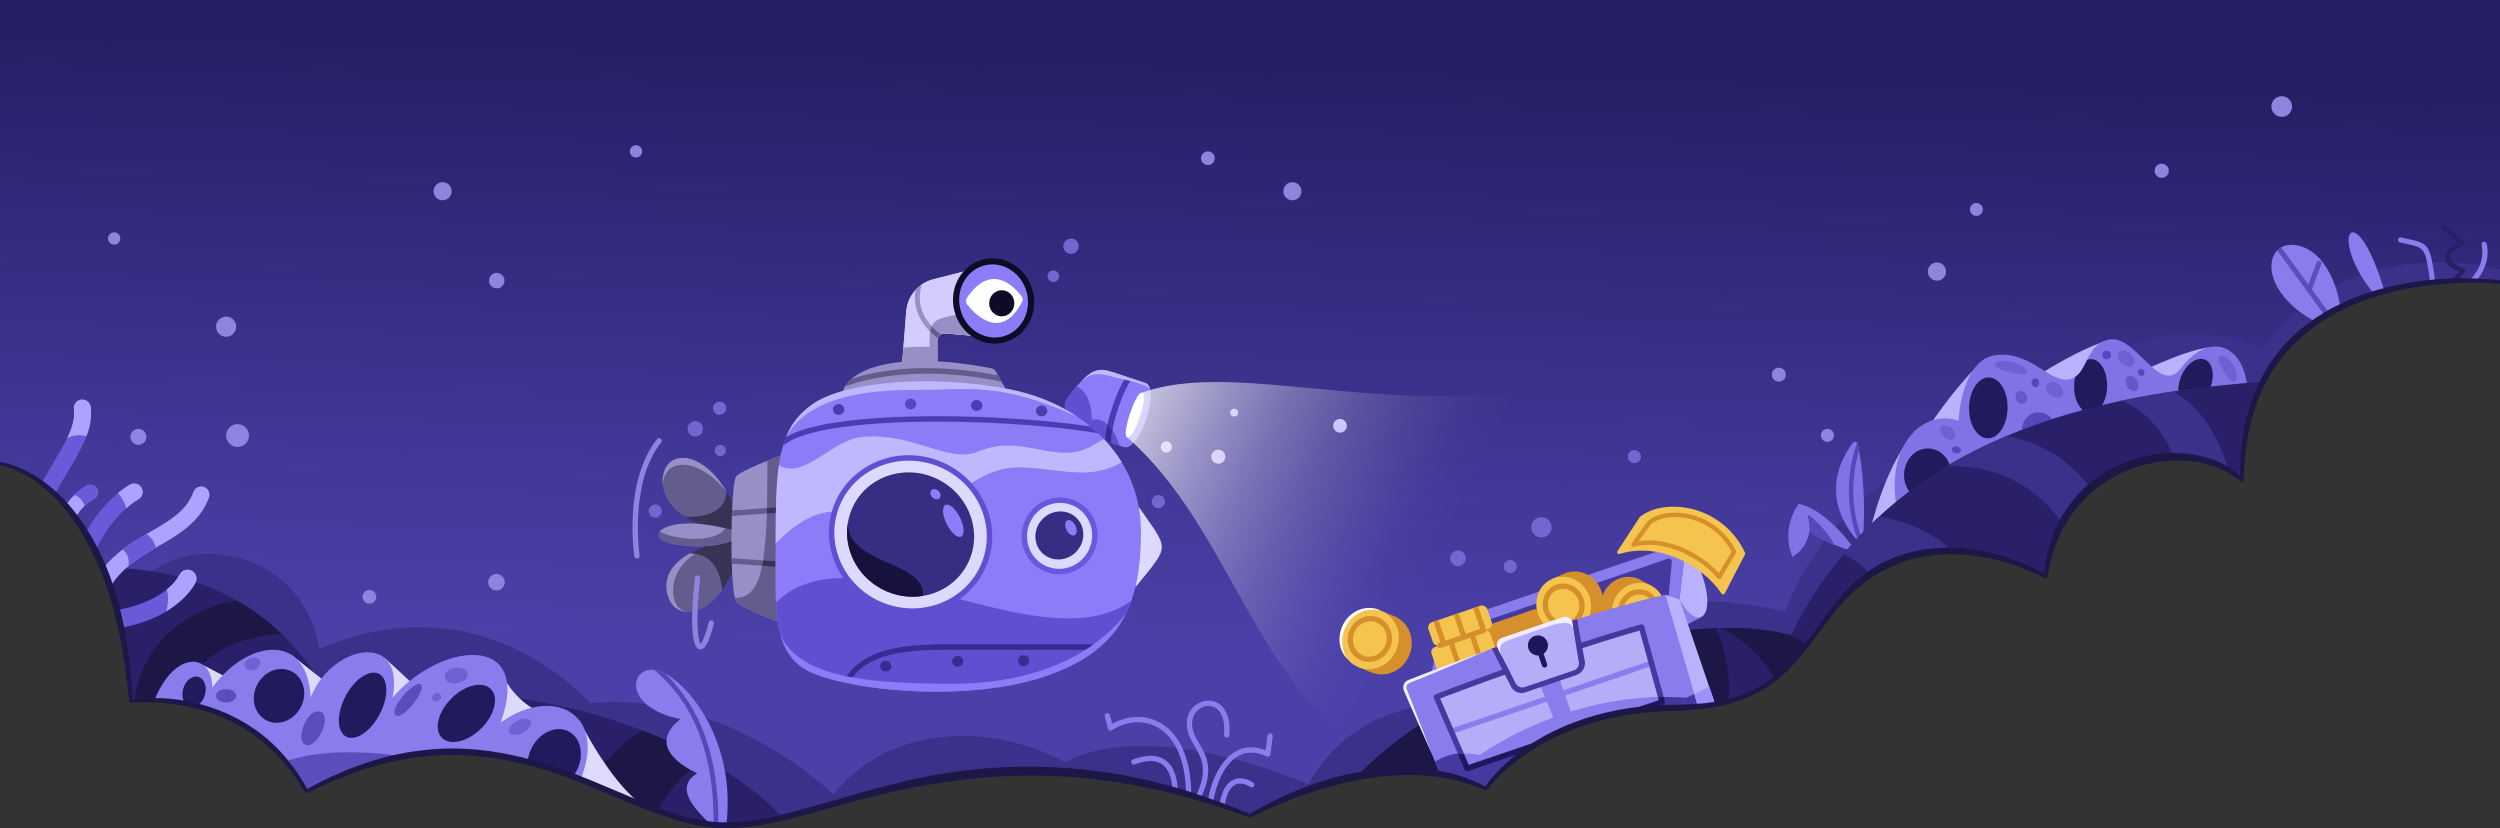 <?xml version="1.0" encoding="UTF-8"?>
<svg id="Layer_1" data-name="Layer 1" xmlns="http://www.w3.org/2000/svg" xmlns:xlink="http://www.w3.org/1999/xlink" viewBox="0 0 1414 468.42">
  <rect x="0" y="0" width="1414" height="468.42" fill="#333333" stroke="none"/>
  <defs>
    <linearGradient id="linear-gradient" x1="698.93" y1="372.46" x2="708.49" y2="25.75" gradientUnits="userSpaceOnUse">
      <stop offset="0" stop-color="#4b40a8"/>
      <stop offset=".29" stop-color="#423898"/>
      <stop offset=".85" stop-color="#2a236f"/>
      <stop offset="1" stop-color="#241e63"/>
    </linearGradient>
    <linearGradient id="linear-gradient-2" x1="633.81" y1="222.08" x2="811.79" y2="313.89" gradientUnits="userSpaceOnUse">
      <stop offset="0" stop-color="#fff" stop-opacity=".8"/>
      <stop offset=".09" stop-color="#fff" stop-opacity=".67"/>
      <stop offset=".26" stop-color="#fff" stop-opacity=".47"/>
      <stop offset=".43" stop-color="#fff" stop-opacity=".3"/>
      <stop offset=".59" stop-color="#fff" stop-opacity=".17"/>
      <stop offset=".74" stop-color="#fff" stop-opacity=".08"/>
      <stop offset=".88" stop-color="#fff" stop-opacity=".02"/>
      <stop offset="1" stop-color="#fff" stop-opacity="0"/>
    </linearGradient>
  </defs>
  <g>
    <path d="m1414,0v159.53s-146.01-17.93-146.01,112.13c-26.97-26.97-102.86-15.12-110.96,54.48,0,0-42.91-26-85.94-8.49-51.21,20.84-42.64,82.27-121.91,82.59-79.27.31-108.74,45.85-108.74,45.85-58.34-29.01-133.44,15.31-133.44,15.31-152.36-60.15-235.36,5.43-296.42,5.43s-124.84-79.36-237.19-19.2c-33.83-61.05-99.29-51-99.29-51C65.4,270.78,0,262.27,0,262.27V0h1414Z" style="fill: url(#linear-gradient); stroke-width: 0px;"/>
    <path d="m1414,152.38v7.15s-146.01-17.93-146.01,112.13c-26.97-26.97-102.86-15.12-110.96,54.48,0,0-42.91-26-85.94-8.49-51.21,20.84-42.64,82.27-121.91,82.59-79.27.31-108.74,45.85-108.74,45.85-58.34-29.01-133.44,15.31-133.44,15.31-127.5-50.34-206.43-12.62-264.57,1.02-11.34,2.66-21.89,4.41-31.85,4.41-61.06,0-124.84-79.36-237.19-19.2-33.83-61.05-99.29-51-99.29-51-2.23-32.32-8.21-56.9-15.85-75.58l22.46,7.2c21.9-26.23,89.68-20.62,99.87,38.77,92.92-40.1,153.21,30.76,153.21,30.76,76.78-8.03,137.59,51.55,137.59,51.55,29.2-36.97,84.19-42.81,131.1-18.35,50.45-26.18,137.44,12.6,137.44,12.6,33.92-60.22,103.85-43.39,103.85-43.39,46.19-87.29,166.05-54.09,166.05-54.09,32.86-91.63,144.2-114.41,144.2-114.41,57.05-67.72,125.9-34.57,125.9-34.57,48.44-68.39,134.08-44.74,134.08-44.74Z" style="fill: #3b318a; stroke-width: 0px;"/>
    <g>
      <path d="m719.87,416.47l-1.34,10.23c-.06.48-.35.89-.77,1.12-.42.23-.93.25-1.36.04-5.83-2.76-11.13-2.91-15.75-.43-8.25,4.42-12.89,16.27-14.57,26.34-.97-.33-1.93-.64-2.89-.95,3.38-19.81,13.09-26.45,16.05-28.04,4.98-2.67,10.55-2.82,16.57-.44l1.08-8.26c.11-.83.86-1.41,1.69-1.3.82.11,1.4.86,1.29,1.69Z" style="fill: #897dee; stroke-width: 0px;"/>
      <path d="m695.3,415.79c-.08.82-.81,1.44-1.63,1.36-.82-.07-1.43-.8-1.36-1.62.63-7.27-.99-12.59-4.54-14.98-2.38-1.6-5.46-1.7-8.24-.28-3.18,1.62-5.15,4.82-5.27,8.54-.16,4.56,1.89,8.06,4.06,11.77,4.04,6.91,8.62,14.73.81,30.94-.97-.31-1.94-.61-2.9-.9,7.38-15.06,3.38-21.9-.5-28.52-2.29-3.91-4.65-7.96-4.47-13.39.16-4.83,2.74-8.98,6.9-11.11,3.77-1.93,7.99-1.76,11.28.46,2.61,1.76,6.84,6.39,5.86,17.73Z" style="fill: #897dee; stroke-width: 0px;"/>
      <path d="m673.8,449.9c-1.01-.31-2.01-.61-3.01-.89-.2-18.67-5.97-32.02-16.32-37.73-7.75-4.26-17.29-3.62-25.54,1.72-.4.26-.91.32-1.36.14-.45-.17-.78-.55-.9-1.02l-1.81-6.95c-.21-.8.27-1.62,1.08-1.83.79-.2,1.62.28,1.83,1.08l1.29,5c8.78-4.95,18.68-5.27,26.85-.77,6.71,3.69,17.85,13.95,17.89,41.25Z" style="fill: #897dee; stroke-width: 0px;"/>
      <path d="m666.1,447.69c-1.01-.28-2.01-.55-3.01-.81-.16-6.77-2.19-11.99-5.7-14.51-3.6-2.58-8.84-2.58-15.59,0-.77.3-1.64-.09-1.94-.86-.29-.77.09-1.64.87-1.94,7.74-2.97,13.94-2.84,18.41.36,5.86,4.21,6.95,12.35,6.96,17.76Z" style="fill: #897dee; stroke-width: 0px;"/>
      <path d="m709.24,444.71c-.48.68-1.42.84-2.09.36-.04-.03-4.39-3.04-8.21-1.39-3.12,1.35-5.31,5.61-6.32,12.34-.96-.34-1.92-.68-2.88-1.01,1.24-7.6,3.94-12.34,8.03-14.09,5.38-2.31,10.89,1.54,11.12,1.7.67.48.83,1.42.35,2.09Z" style="fill: #897dee; stroke-width: 0px;"/>
    </g>
    <g>
      <path d="m1053.61,305.92c-.07.85-.15,1.71-.23,2.58,0,0-.94-.8-2.35-2.31-6.5-6.93-22.96-28.79-3.09-55.73.64-.87,1.84-.83,2.48-.13.2.21.34.47.4.79.21,1.05.45,2.33.7,3.82,1.67,9.8,3.97,28.66,2.09,50.98Z" style="fill: #7f73e6; stroke-width: 0px;"/>
      <path d="m1050.22,312.32s-6.03-1.45-12.92-4.24c-4.8-1.95-10.03-4.55-13.91-7.76,0,0-.62,9.34-9.58,14.66,0,0-7.14-14.87,3.47-29.95,0,0,14.54,1.27,32.94,27.29Z" style="fill: #7f73e6; stroke-width: 0px;"/>
      <path d="m1053.61,305.92c-.07.85-.15,1.71-.23,2.58,0,0-.94-.8-2.35-2.31-3.01-7.72-9.9-30.15-.61-55.86.2.21.34.47.4.79.21,1.05.45,2.33.7,3.82-7.36,24.18-.49,44.66,2.09,50.98Z" style="fill: #5548ba; stroke-width: 0px;"/>
      <path d="m1037.3,308.08c-4.8-1.95-10.03-4.55-13.91-7.76,0,0,.31-4.36-.86-8.38-.11-.38.31-.69.64-.48,4.06,2.63,12.7,12.19,14.13,16.62Z" style="fill: #5548ba; stroke-width: 0px;"/>
    </g>
    <g>
      <g>
        <path d="m1377.4,159.58c-.96.08-1.93.18-2.91.29-2.48-19.53-3.18-19.68-12.61-21.74-1.32-.29-2.79-.61-4.45-1.02-.78-.19-1.26-.98-1.07-1.77.19-.78.98-1.26,1.77-1.07,1.63.4,3.08.71,4.38,1,11.05,2.4,12.18,3.28,14.89,24.31Z" style="fill: #897dee; stroke-width: 0px;"/>
        <path d="m1394.1,153.91l-4.02,4.88c-1.24.04-2.52.09-3.83.16l4.41-5.36c-5.2-2.27-7.76-4.85-7.82-7.88-.08-3.97,4.43-7.03,7.18-8.52l-8.41-7.38c-.59-.52-.65-1.42-.13-2.02.52-.59,1.42-.65,2.02-.13l10.01,8.79c.36.32.54.81.46,1.3-.07.48-.39.89-.84,1.09-1.95.83-7.5,3.88-7.44,6.82.04,1.97,2.82,4.11,7.81,6.01.43.17.76.53.88.97.11.44.01.92-.28,1.27Z" style="fill: #282066; stroke-width: 0px;"/>
        <path d="m1400.58,158.74c-1.27-.03-2.61-.05-4.02-.05,10.02-9.54,7.1-19.97,7.07-20.08-.23-.77.21-1.59.98-1.82.78-.22,1.59.22,1.82.99.14.48,3.05,10.83-5.85,20.96Z" style="fill: #897dee; stroke-width: 0px;"/>
      </g>
      <path d="m1348.63,164.58c-1.93.52-3.87,1.07-5.81,1.68-26.93-32.38-11.06-58.05,5.81-1.68Z" style="fill: #897dee; stroke-width: 0px;"/>
      <g>
        <path d="m1323.63,173.81c-2.1,1.03-4.18,2.13-6.23,3.3-.82.47-1.65.96-2.46,1.46-1.8,1.08-3.56,2.23-5.3,3.44-25.17-13.69-28.96-32.87-21.63-40.37.67-.69,1.43-1.27,2.27-1.74,2.23-1.26,5.04-1.75,8.3-1.24,16.15,2.54,23.53,22.97,25.05,35.15Z" style="fill: #897dee; stroke-width: 0px;"/>
        <path d="m1317.4,177.11c-.82.47-1.65.96-2.46,1.46l-9.86-13.52-.37-.51-16.7-22.9c.67-.69,1.43-1.27,2.27-1.74l15.34,21.04,2.01,2.76,9.77,13.41Z" style="fill: #5a4ebc; stroke-width: 0px;"/>
        <path d="m1306.01,165.4c-.17,0-.33-.03-.5-.09-.74-.27-1.12-1.09-.84-1.83l5.57-15.05c.27-.74,1.1-1.12,1.83-.84.74.27,1.12,1.09.84,1.83l-5.57,15.05c-.21.58-.76.93-1.34.93Z" style="fill: #5a4ebc; stroke-width: 0px;"/>
      </g>
    </g>
    <g>
      <path d="m1249.02,196.51c-14.99,2.01-42.68,15.85-42.68,15.85l-12.54-20.43c-17.96,5.35-39.29,19.32-39.29,19.32l-31.49-8.51c-17.58,15.54-33.78,41.12-33.78,41.12l-3.38-2.44c-19.43,18.62-28.16,59.07-28.16,59.07l198.82-90.49-7.51-13.5Z" style="fill: #bab2ff; stroke-width: 0px;"/>
      <path d="m1271.29,220.43s-119.32,28.11-198.7,65.26c-5.82-35.32,16.15-54.4,35.2-47.73,0,0,1.17-34.34,20.9-37.07,19.74-2.73,30.71,16.02,41.78,13.68,1.25-.27,2.33-.74,3.27-1.37,3.11-2.06,4.83-5.84,6.74-9.66h0c2.64-5.31,5.66-10.67,13.3-11.61,14.82-1.8,27.91,32.38,39.95,16.16,14.94-20.11,35.36-14.65,37.54,12.33Z" style="fill: #7f73e6; stroke-width: 0px;"/>
      <path d="m1191.8,218.55c-.18,8.41-4.5,15.14-9.66,15.03s-9.19-7.01-9.01-15.43c.04-1.74.25-3.4.61-4.95,3.11-2.06,4.83-5.84,6.74-9.66h0c.74-.29,1.51-.44,2.3-.42,5.16.11,9.19,7.02,9.02,15.43Z" style="fill: #211a5c; stroke-width: 0px;"/>
      <ellipse cx="1124.62" cy="230.7" rx="17.22" ry="10.9" transform="translate(870 1350.15) rotate(-88.78)" style="fill: #211a5c; stroke-width: 0px;"/>
      <circle cx="1153.06" cy="242.53" r="9.3" style="fill: #5548ba; stroke-width: 0px;"/>
      <ellipse cx="1202.47" cy="202.79" rx="3.73" ry="5.51" transform="translate(244.04 956.76) rotate(-47.76)" style="fill: #6e61d4; stroke-width: 0px;"/>
      <ellipse cx="1211.07" cy="210.54" rx="1.81" ry="2.01" transform="translate(10.98 476.64) rotate(-22.36)" style="fill: #5548ba; stroke-width: 0px;"/>
      <path d="m1263.85,215.67c-1.89,1.08-4.2-2.32-6.47-6.3-2.27-3.97-3.65-7.01-1.76-8.09,1.89-1.08,5.27,1.26,7.54,5.24,2.27,3.97,2.58,8.07.69,9.15Z" style="fill: #6e61d4; stroke-width: 0px;"/>
      <ellipse cx="1241.87" cy="216.41" rx="14.01" ry="8.86" transform="translate(576.87 1287.32) rotate(-68.05)" style="fill: #211a5c; stroke-width: 0px;"/>
      <ellipse cx="1090.39" cy="268.63" rx="14.97" ry="13.43" transform="translate(798.59 1353.05) rotate(-88.78)" style="fill: #211a5c; stroke-width: 0px;"/>
      <circle cx="1191.49" cy="200.75" r="2.41" style="fill: #5548ba; stroke-width: 0px;"/>
      <ellipse cx="1162.11" cy="220.42" rx="3.75" ry="5.36" transform="translate(294.36 1024.22) rotate(-53.55)" style="fill: #6e61d4; stroke-width: 0px;"/>
      <ellipse cx="1151.17" cy="216.58" rx="2.15" ry="2.47" transform="translate(-8.4 50.73) rotate(-2.52)" style="fill: #5548ba; stroke-width: 0px;"/>
      <ellipse cx="1106.52" cy="254.47" rx="1.92" ry="2.65" transform="translate(626.45 1283.38) rotate(-77.94)" style="fill: #5548ba; stroke-width: 0px;"/>
      <ellipse cx="1205.85" cy="216.85" rx="3.25" ry="4.66" transform="translate(51.42 627.19) rotate(-29.76)" style="fill: #6658c9; stroke-width: 0px;"/>
      <ellipse cx="1143.23" cy="224.72" rx="3.25" ry="3.72" transform="translate(-.31 447.87) rotate(-22.16)" style="fill: #6658c9; stroke-width: 0px;"/>
      <ellipse cx="1101.63" cy="244.52" rx="3.24" ry="5.04" transform="translate(180.09 895.78) rotate(-47.76)" style="fill: #6e61d4; stroke-width: 0px;"/>
      <path d="m1146.44,210.62c-.41,1.64-4.64,1.29-9.65.04-5.01-1.25-8.91-2.93-8.5-4.57s4.97-2.63,9.98-1.38,8.57,4.26,8.16,5.9Z" style="fill: #6e61d4; stroke-width: 0px;"/>
    </g>
    <g>
      <path d="m1279.92,215.94c-7.43,14.61-11.93,32.88-11.93,55.72-26.97-26.97-102.86-15.12-110.96,54.48,0,0-42.91-26-85.94-8.49-24.67,10.04-35.47,29.5-48.89,47.01-5.26,6.85-10.92,13.41-17.97,18.98-7.15,5.65-15.73,10.29-26.77,13.21-8.01,2.12-17.3,3.34-28.28,3.39-79.27.31-108.74,45.85-108.74,45.85-23.56-11.72-49.86-11.47-72.84-7.01,47.46-50.25,139.17-81.58,203.15-83.8.82-.03,1.64-.05,2.46-.07,15.21-.36,28.75.97,39.65,4.13,52.73-105.77,158.05-135.74,267.06-143.4Z" style="fill: #292069; fill-rule: evenodd; stroke-width: 0px;"/>
      <path d="m1260.41,265.81c-8.49-5.08-19.39-7.67-30.94-7.49-4.42-10.77-13.21-25.38-29.65-31.65,9.61-2.05,19.36-3.79,29.2-5.26,9.7,5.1,23.33,16.96,31.39,44.4Z" style="fill: #3b318a; fill-rule: evenodd; stroke-width: 0px;"/>
      <path d="m1182.39,275.95c-6.22,5.31-11.71,11.88-16.02,19.79-22.64-31.96-55.39-32.58-65.56-31.92,10.88-6.54,22.26-12.24,34.05-17.21,23.61,4.28,38.53,17.4,47.53,29.34Z" style="fill: #3b318a; fill-rule: evenodd; stroke-width: 0px;"/>
      <path d="m1104.63,311.61c-10.63-.2-22.08,1.38-33.54,6.04-4.99,2.03-9.41,4.45-13.4,7.15-3.4-4-8.21-8.1-15.01-11.42,6.34-7.64,13.09-14.71,20.17-21.23,12.05,1.79,27.16,6.86,41.78,19.46Z" style="fill: #3b318a; fill-rule: evenodd; stroke-width: 0px;"/>
      <path d="m1022.2,364.66c-5.26,6.85-10.92,13.41-17.97,18.98-5.87-8.78-16.49-21.87-31.02-28.43,15.21-.36,28.75.97,39.65,4.13,0,0,4.56,1.96,9.34,5.32Z" style="fill: #1c1747; fill-rule: evenodd; stroke-width: 0px;"/>
      <path d="m977.46,396.85c-8.01,2.12-17.3,3.34-28.28,3.39-79.27.31-108.74,45.85-108.74,45.85-23.56-11.72-49.86-11.47-72.84-7.01,47.46-50.25,139.17-81.58,203.15-83.8,4.94,12.99,8.63,28.08,6.71,41.57Z" style="fill: #1c1747; fill-rule: evenodd; stroke-width: 0px;"/>
    </g>
    <path d="m442.43,462.42c-11.34,2.66-21.89,4.41-31.85,4.41-12.57,0-25.26-3.36-38.46-8.18-11.92-4.35-24.27-9.89-37.33-15.2-42.71-17.39-93.07-32.41-161.4,4.18-17.5-31.58-43.46-44.14-64.45-48.9-15.45-3.5-28.2-2.79-32.9-2.33h0c-1.26.12-1.94.23-1.94.23-2.23-32.32-8.21-56.9-15.85-75.58,31.96,0,56.68,7.8,75.59,18.57,9.95,5.66,18.28,12.15,25.22,18.76,22.52,21.46,30.25,44.19,30.25,44.19,55.23-18.77,121.45-9.59,174.05,10.61,12.64,4.85,24.5,10.34,35.22,16.23,18.59,10.2,33.8,21.61,43.85,33.01Z" style="fill: #292069; stroke-width: 0px;"/>
    <path d="m159.06,358.38c-42.7,3.85-51.81,23.7-54.34,39.48-15.45-3.5-23.98-1.92-28.68-1.46,4.68-37.78,36.75-53.58,57.8-56.78,9.95,5.66,18.28,12.15,25.22,18.76Z" style="fill: #1c1747; stroke-width: 0px;"/>
    <path d="m398.58,429.41c-13.82,9-21.84,20.04-26.46,29.24-11.92-4.35-24.27-9.89-37.33-15.2,7.35-15,18.74-24.48,28.57-30.27,12.64,4.85,24.5,10.34,35.22,16.23Z" style="fill: #1c1747; stroke-width: 0px;"/>
    <g>
      <g>
        <path d="m362.88,455.1c-8.52-3.41-17.28-7.23-26.4-10.97-2.59-1.06-5.2-2.11-7.85-3.15-.09-.04-.19-.07-.28-.11-1.42-.55-2.85-1.11-4.29-1.65-1.16-.44-2.33-.88-3.51-1.31-1.94-.71-3.9-1.4-5.88-2.08-3.27-1.12-6.59-2.19-9.96-3.19l3.33-17.5,7.45-2.76,12.43-4.62s1.11,2.29,3.09,5.92c5.57,10.2,18,31.01,31.87,41.42Z" style="fill: #dedafb; stroke-width: 0px;"/>
        <path d="m310.38,405.11l-2.25,9.65-.09.38-1.08.4-29.74,11.05c-13.75-1.91-28.37-2.15-44.08.26l-50.74-11.04-9.48-2.06-50.53-10.99c-2.4-.91-4.78-1.7-7.11-2.38v-24.02l10.64,5.54,9.84,5.11,29.02-16.69s.01.01.01.01l3.12,2.48,13.85,10.99,9.85,7.82,26.06-19.36c.12.1.24.21.35.32,1.44,1.28,7.16,6.43,13.67,12.59,3.02,2.86,6.21,5.93,9.22,8.94l41.39-18.14s.95,4.56,4.49,10.31c2.78,4.49,7.16,9.72,13.93,14.04,2.79,1.79,5.99,3.42,9.66,4.79Z" style="fill: #dedafb; stroke-width: 0px;"/>
        <path d="m328.35,440.87c-1.42-.55-2.85-1.11-4.29-1.65-1.16-.44-2.33-.88-3.51-1.31-1.94-.71-3.9-1.4-5.88-2.08-3.27-1.12-6.59-2.19-9.96-3.19-2.06-.61-4.15-1.2-6.25-1.75-.83-.22-1.66-.43-2.5-.64-1.97-.5-3.96-.96-5.96-1.39-2.79-.61-5.61-1.15-8.48-1.62-.12-.02-.23-.04-.35-.06-.59-.1-1.19-.19-1.79-.29-.72-.11-1.44-.21-2.16-.3-13.75-1.91-28.37-2.15-44.08.26-.64.1-1.28.2-1.93.31-.56.09-1.13.18-1.7.29-.52.09-1.04.18-1.56.28-.74.14-1.49.29-2.24.44-6.62,1.34-13.43,3.15-20.45,5.52-8.83,2.97-17.98,6.81-27.48,11.65-1.45.74-2.92,1.5-4.39,2.29-.25-.44-.49-.88-.75-1.32-.41-.73-.84-1.46-1.27-2.17-1.13-1.87-2.28-3.67-3.46-5.4-.29-.43-.58-.85-.88-1.26-1.69-2.41-3.44-4.69-5.25-6.83-.12-.15-.25-.31-.38-.46-.6-.71-1.21-1.41-1.83-2.09-3.34-3.73-6.83-7.04-10.4-9.96-2.51-2.07-5.06-3.94-7.63-5.64-1.4-.93-2.8-1.81-4.21-2.63-.08-.05-.15-.09-.22-.13-1.86-1.09-3.73-2.1-5.6-3.02-3.06-1.52-6.11-2.84-9.12-3.96-2.4-.91-4.78-1.7-7.11-2.38-.13-.04-.27-.08-.4-.12-1.23-.35-2.44-.68-3.64-.97-2.23-.57-4.41-1.04-6.52-1.43-6.56-1.21-12.51-1.69-17.38-1.82,8.02-20.09,20.97-25.29,27.94-19.68,2.93,2.36,4.8,6.64,4.8,12.53,1.82-2.53,3.78-4.87,5.84-6.99,12.46-12.92,28.41-18.12,38.86-11.58.01,0,.01.01.01.01,1.11.68,2.15,1.5,3.12,2.48,4.39,4.31,7.3,11.41,7.77,21.72,1.55-3.98,3.64-7.57,6.08-10.73,10.46-13.55,27.41-18.99,35.91-11.54.12.1.24.21.35.32,4.13,3.9,6.09,11.01,4.05,21.95,2.95-3.45,6.2-6.58,9.62-9.36,18.03-14.68,40.9-19.6,50.61-9.2,2.36,2.51,3.94,5.93,4.49,10.31.74,5.75-.28,13.17-3.64,22.44,5.93-4.26,11.91-7.01,17.57-8.4,11.51-2.83,21.65.01,27.2,7.44,1.3,1.73,2.34,3.71,3.09,5.92,2.37,6.91,1.89,16.11-2.66,27.19Z" style="fill: #897dee; stroke-width: 0px;"/>
        <ellipse cx="263.76" cy="403.5" rx="19.53" ry="11.95" transform="translate(-208.06 304.68) rotate(-45)" style="fill: #211a5c; stroke-width: 0px;"/>
        <path d="m326.13,435.99c-.61,1.16-1.31,2.24-2.07,3.23-1.16-.44-2.33-.88-3.51-1.31-1.94-.71-3.9-1.4-5.88-2.08-3.27-1.12-6.59-2.19-9.96-3.19-2.06-.61-4.15-1.2-6.25-1.75.19-2.7.97-5.5,2.37-8.17,1.57-2.99,3.71-5.43,6.13-7.18.38-.28.77-.54,1.17-.78,2.33-1.44,4.86-2.27,7.36-2.38,2.14-.11,4.26.32,6.19,1.33,6.99,3.67,8.98,13.64,4.45,22.28Z" style="fill: #211a5c; stroke-width: 0px;"/>
        <ellipse cx="205.08" cy="398.86" rx="20.04" ry="10.92" transform="translate(-243.4 395.22) rotate(-62.32)" style="fill: #211a5c; stroke-width: 0px;"/>
        <ellipse cx="157.81" cy="393.55" rx="15.58" ry="13.88" transform="translate(-264.01 350.52) rotate(-62.32)" style="fill: #211a5c; stroke-width: 0px;"/>
        <path d="m115.92,393.01c-.17.62-.39,1.21-.64,1.76-.94,2.08-2.41,3.68-4.04,4.52-2.23-.57-4.41-1.04-6.52-1.43-1.48-1.97-1.98-5.1-1.09-8.28,1.3-4.68,5.11-7.71,8.5-6.77,1.34.37,2.42,1.31,3.15,2.6,1.12,1.97,1.43,4.76.64,7.6Z" style="fill: #211a5c; stroke-width: 0px;"/>
        <path d="m181.13,402.53c7.23,2.23-2.03,22-8.74,18.47-5.56-2.92,1.51-20.71,8.74-18.47Z" style="fill: #5a4ebc; stroke-width: 0px;"/>
      </g>
      <path d="m227.95,427.73c-.74.14-1.49.29-2.24.44-6.62,1.34-13.43,3.15-20.45,5.52-8.83,2.97-17.98,6.81-27.48,11.65-1.45.74-2.92,1.5-4.39,2.29-.25-.44-.49-.88-.75-1.32-.41-.73-.84-1.46-1.27-2.17-3-4.99-6.2-9.47-9.59-13.49,9.84-3.66,30.04-7.88,66.17-2.92Z" style="fill: #5a4ebc; stroke-width: 0px;"/>
      <path d="m238.17,387.27c3.02,3.02-10.71,20.96-14.48,17.19s11.16-20.51,14.48-17.19Z" style="fill: #5a4ebc; stroke-width: 0px;"/>
      <ellipse cx="258.03" cy="382.08" rx="6.56" ry="4.42" transform="translate(-58.76 47.1) rotate(-9.37)" style="fill: #6e61d4; stroke-width: 0px;"/>
      <ellipse cx="246.91" cy="394.33" rx="2.68" ry="2.27" transform="translate(-198.31 259.25) rotate(-41.07)" style="fill: #6e61d4; stroke-width: 0px;"/>
      <ellipse cx="294.13" cy="411.12" rx="6.88" ry="3.77" transform="translate(-158.54 186.13) rotate(-27.99)" style="fill: #6e61d4; stroke-width: 0px;"/>
      <ellipse cx="127.89" cy="393.55" rx="5.7" ry="3.8" style="fill: #5a4ebc; stroke-width: 0px;"/>
      <ellipse cx="142.8" cy="375.53" rx="4.62" ry="3.42" transform="translate(-130.62 81.15) rotate(-22.07)" style="fill: #6e61d4; stroke-width: 0px;"/>
    </g>
    <g>
      <path d="m410.79,466.83h-.21c-1.42,0-2.85-.04-4.27-.13-.89-.05-1.78-.12-2.66-.21-.58-.05-1.15-.1-1.72-.17-8.06-7.81-21.24-20.67-7.56-28.96,0,0-31.77-13.24-9.46-30.66-31.87-6.31-29.42-28.96-14.97-27.9h.06c1.77.14,3.91.86,6.27,2.16,15.36,8.36,40.03,40.36,34.52,85.87Z" style="fill: #897dee; stroke-width: 0px;"/>
      <path d="m406.31,466.7c-.89-.05-1.78-.12-2.66-.21.2-39.72-10.69-68.08-33.71-87.69h.06c1.77.14,3.91.86,6.27,2.16,20.55,19.93,30.26,47.77,30.04,85.74Z" style="fill: #5548ba; stroke-width: 0px;"/>
    </g>
    <g>
      <g>
        <path d="m51.46,235.89c-.06.91-.17,1.83-.31,2.73-.15.91-.33,1.82-.54,2.72-.43,1.8-.99,3.59-1.67,5.37-2.38,6.34-6.14,12.62-10,19.08-2.72,4.54-5.46,9.12-7.82,13.85-2.58-2.43-5.12-4.53-7.56-6.33,2.26-4.32,4.73-8.46,7.12-12.45,2.78-4.64,5.39-9.01,7.41-13.2h0c.44-.92.85-1.82,1.22-2.71.25-.6.49-1.19.7-1.78t0-.01c.33-.88.62-1.76.87-2.63.33-1.16.6-2.31.78-3.45.09-.57.15-1.14.2-1.7.11-1.35.09-2.68-.07-4.01-.34-2.64,1.54-5.04,4.17-5.36,1.73-.22,3.35.51,4.35,1.77.26.33.49.71.66,1.11.11.27.21.55.27.84.04.15.06.3.08.45.04.34.08.69.11,1.03.14,1.57.13,3.14.02,4.68Z" style="fill: #685ad9; stroke-width: 0px;"/>
        <path d="m51.33,230.19c.24,1.92.27,3.82.13,5.7-.26,3.66-1.18,7.26-2.53,10.82-3.14-.79-6.9-.86-10.86.95,2.75-5.71,4.35-11.07,3.71-16.29-.33-2.64,1.54-5.04,4.18-5.36,2.64-.32,5.03,1.54,5.36,4.18Z" style="fill: #ada3ff; stroke-width: 0px;"/>
      </g>
      <g>
        <path d="m118.19,281.38c-1.93,5.32-4.86,9.62-8.37,13.25-5.69,5.89-12.88,10.04-19.93,14.12-.58.34-1.16.67-1.74,1.01-5.35,3.1-10.7,6.33-15.52,10.43-3.88,3.28-7.4,7.11-10.31,11.89-1.25-3.76-2.56-7.32-3.93-10.68,3.35-4.18,7.09-7.62,11-10.61,4.4-3.36,9.02-6.16,13.51-8.77.77-.45,1.55-.9,2.32-1.35,10.88-6.28,20.29-11.71,24.21-22.5.89-2.41,3.57-3.66,5.99-2.79,2.41.9,3.66,3.57,2.77,6Z" style="fill: #ada3ff; stroke-width: 0px;"/>
        <path d="m88.15,309.76c-5.34,3.1-10.7,6.33-15.52,10.43.96-5.37-1.89-8.34-3.24-9.4,4.4-3.37,9.02-6.16,13.51-8.77,3.26,2.33,4.68,5.21,5.25,7.74Z" style="fill: #685ad9; stroke-width: 0px;"/>
      </g>
      <g>
        <path d="m55.38,278.4c0,.96-.34,1.91-.95,2.66-.12.14-.25.28-.39.42-.29.26-.61.49-.98.68-.04.02-.16.08-.34.19-.12.06-.26.15-.43.25-.26.16-.57.36-.92.6-.23.15-.48.33-.74.52h-.01c-.27.21-.55.42-.84.65-.58.47-1.22,1.01-1.87,1.65-1.75,1.68-3.65,3.93-5.18,6.83-1.86-2.54-3.75-4.87-5.63-7.01.46-.7.93-1.35,1.4-1.95,1.16-1.49,2.37-2.8,3.53-3.91h.01c.7-.67,1.38-1.28,2.03-1.82.22-.18.43-.35.64-.52.63-.5,1.22-.94,1.76-1.31,1.6-1.11,2.69-1.67,2.79-1.72,1.63-.82,3.53-.48,4.78.69.07.06.14.13.21.21.27.28.51.61.69.98.12.25.22.51.29.77.04.13.07.26.09.39.02.13.03.27.04.4.01.11.02.24.02.35Z" style="fill: #ada3ff; stroke-width: 0px;"/>
        <path d="m54.93,276.49c.25.5.4,1.03.43,1.56.14,1.66-.73,3.31-2.31,4.1-.24.13-2.53,1.34-5.15,3.87-1.02-2.65-2.79-5.1-5.87-6.04,3.73-3.6,7.05-5.29,7.22-5.38,2.09-1.05,4.63-.2,5.68,1.89Z" style="fill: #685ad9; stroke-width: 0px;"/>
      </g>
      <g>
        <path d="m111.15,327.54c0,.17-.02.34-.06.51,0,.07-.02.13-.03.2-.02.14-.06.27-.1.4-.1.33-.23.66-.4.98-1.54,2.87-3.8,5.78-6.62,8.53-2.46,2.41-5.33,4.71-8.5,6.76-.45.29-.9.57-1.36.85-.01,0-.01.01-.02.01-.04.03-.09.07-.13.09-7.44,4.51-16.12,7.6-25.47,9.07-.72-3.43-1.5-6.73-2.33-9.92,9.04-1.47,20.28-5.16,28.2-11.59v-.02c3.04-2.44,5.58-5.28,7.33-8.56,1.32-2.46,4.39-3.38,6.85-2.06.53.28.98.65,1.36,1.07.08.09.15.17.22.26.35.45.62.95.8,1.47.22.62.31,1.28.26,1.95Z" style="fill: #685ad9; stroke-width: 0px;"/>
        <path d="m110.56,329.63c-3.07,5.75-9.08,11.62-16.5,16.15.61-2.28,1.67-7.5.27-12.36h0c3.03-2.46,5.57-5.3,7.32-8.57,1.32-2.46,4.39-3.38,6.85-2.06,2.46,1.32,3.38,4.38,2.06,6.84Z" style="fill: #ada3ff; stroke-width: 0px;"/>
      </g>
      <g>
        <path d="m79.28,281.65c-.31.3-.66.57-1.06.79-.04.02-.12.07-.23.14-.8.47-3.34,2.05-6.61,4.94-5.16,4.54-12.2,12.34-17.31,24.21-1.82-3.72-3.71-7.17-5.65-10.35,5.95-10.98,13.18-18.27,18.36-22.55.24-.19.47-.38.69-.56.68-.55,1.32-1.04,1.91-1.47.2-.14.39-.28.58-.42.93-.67,1.71-1.19,2.31-1.57,0,0,.01.01.01,0,.24-.16.45-.29.62-.39.36-.22.6-.35.69-.4,2.32-1.28,5.25-.43,6.53,1.9,1.06,1.92.66,4.25-.84,5.73Z" style="fill: #685ad9; stroke-width: 0px;"/>
        <path d="m80.12,275.92c1.27,2.32.43,5.25-1.9,6.53-.32.18-3.1,1.77-6.84,5.08-.54-2.16-1.79-5.54-4.59-8.69,3.76-3.11,6.46-4.62,6.8-4.81,2.33-1.28,5.25-.43,6.54,1.89Z" style="fill: #ada3ff; stroke-width: 0px;"/>
      </g>
    </g>
    <g>
      <g>
        <polygon points="949.92 339.08 953.78 306.26 815.41 353.39 808.56 385.93 949.92 339.08" style="fill: #897dee; stroke-width: 0px;"/>
        <path d="m943.62,338.48l1.97-20.75c.11-1.2-1.05-2.12-2.2-1.73l-121.58,41.41c-.56.19-.98.66-1.09,1.24l-4.55,22.09c-.26,1.26.95,2.33,2.17,1.91l124.17-42.75c.62-.21,1.05-.77,1.12-1.42Z" style="fill: #45389e; stroke-width: 0px;"/>
        <polygon points="962.66 348.73 951.13 354.98 946.51 338.94 949.92 339.08 962.66 348.73" style="fill: #897dee; stroke-width: 0px;"/>
        <path d="m953.78,306.26c22.03,37.54,9.06,55.92-3.85,32.82l3.85-32.82Z" style="fill: #bab2ff; stroke-width: 0px;"/>
      </g>
      <g>
        <path d="m933.41,348.7c2.76-5.18,2.47-11.14-.27-15.62l.94-1.76-6.37-3.4c-7.21-3.84-16.35-.78-20.42,6.85s-1.51,16.93,5.7,20.77l6.37,3.4.94-1.76c5.25-.23,10.36-3.31,13.12-8.49Z" style="fill: #d6902b; stroke-width: 0px;"/>
        <ellipse cx="926.72" cy="345.13" rx="15.65" ry="14.8" transform="translate(186.35 1000.7) rotate(-61.95)" style="fill: #f5c44f; stroke-width: 0px;"/>
        <path d="m926.23,357.02c-1.76,0-3.52-.41-5.16-1.29-2.71-1.44-4.66-3.91-5.5-6.95-.83-3.01-.45-6.21,1.05-9.03,3.11-5.84,10.17-8.18,15.74-5.22h0c5.57,2.97,7.56,10.13,4.45,15.98-2.2,4.12-6.36,6.5-10.58,6.5Zm.96-20.77c-3.14,0-6.27,1.8-7.92,4.92-1.14,2.14-1.42,4.56-.8,6.82.61,2.23,2.04,4.04,4.01,5.09,4.11,2.19,9.35.4,11.68-3.98,2.34-4.38.9-9.73-3.21-11.92-1.19-.63-2.48-.93-3.76-.93Z" style="fill: #d6902b; stroke-width: 0px;"/>
      </g>
      <g>
        <rect x="840.22" y="348.75" width="33.15" height="13.07" rx="2.85" ry="2.85" transform="translate(-68.8 295.24) rotate(-18.81)" style="fill: #d6902b; stroke-width: 0px;"/>
        <rect x="841.79" y="361.61" width="33.15" height="13.07" rx="2.85" ry="2.85" transform="translate(-72.86 296.43) rotate(-18.81)" style="fill: #d6902b; stroke-width: 0px;"/>
      </g>
      <path d="m969.76,398.54c-2.95.52-6.07.92-9.36,1.21-2.59.22-5.28.37-8.09.44l-.93-5.72-8.58-53.03-.25-1.57-.57-3.51,1.78.61,6.16,2.11s2.02,5.95,4.76,13.98c3.82,11.2,9.02,26.47,12.04,35.34,1.23,3.61,2.1,6.15,2.37,6.94.37,1.09.61,2.17.67,3.2Z" style="fill: #bab2ff; stroke-width: 0px;"/>
      <g>
        <path d="m877.24,345.5c2.46,5.57,7.5,9.13,12.91,9.76l.83,1.88,6.84-3.03c7.74-3.43,11.09-12.84,7.46-21.03-3.62-8.19-12.84-12.05-20.59-8.63l-6.84,3.03.83,1.88c-3.17,4.43-3.92,10.56-1.46,16.13Z" style="fill: #d6902b; stroke-width: 0px;"/>
        <ellipse cx="884.42" cy="342.32" rx="15.34" ry="16.22" transform="translate(-62.88 387.12) rotate(-23.87)" style="fill: #f5c44f; stroke-width: 0px;"/>
        <path d="m884.86,354.61c-4.64,0-9.16-2.83-11.23-7.52-2.76-6.24-.17-13.47,5.78-16.1,5.95-2.63,13.04.31,15.8,6.55,2.76,6.25.17,13.47-5.78,16.1h0c-1.48.65-3.03.96-4.57.96Zm-.88-21.58c-1.13,0-2.27.23-3.36.71-4.44,1.96-6.34,7.41-4.25,12.14,2.09,4.73,7.41,6.99,11.84,5.02h0c4.44-1.96,6.34-7.41,4.25-12.14-1.58-3.57-5-5.73-8.48-5.73Z" style="fill: #d6902b; stroke-width: 0px;"/>
      </g>
      <g>
        <rect x="808.24" y="346.88" width="35.13" height="13.85" rx="3.02" ry="3.02" transform="translate(-69.97 285.17) rotate(-18.81)" style="fill: #f5c44f; stroke-width: 0px;"/>
        <rect x="810.03" y="360.9" width="35.13" height="13.85" rx="3.02" ry="3.02" transform="translate(-74.4 286.49) rotate(-18.81)" style="fill: #f5c44f; stroke-width: 0px;"/>
        <path d="m814.32,366.53c-.62,0-1.21-.39-1.42-1.02-.27-.78.15-1.64.94-1.9l24.75-8.43c.78-.27,1.64.15,1.9.94.27.78-.15,1.64-.94,1.9l-24.75,8.43c-.16.05-.32.08-.48.08Z" style="fill: #d6902b; stroke-width: 0px;"/>
        <rect x="835.35" y="343.12" width="3" height="13.85" transform="translate(-68.17 288.55) rotate(-18.81)" style="fill: #d6902b; stroke-width: 0px;"/>
        <rect x="824.3" y="346.88" width="3" height="13.85" transform="translate(-69.97 285.13) rotate(-18.81)" style="fill: #d6902b; stroke-width: 0px;"/>
        <rect x="812.89" y="350.77" width="3" height="13.85" transform="translate(-71.83 281.66) rotate(-18.81)" style="fill: #d6902b; stroke-width: 0px;"/>
        <rect x="833.25" y="358.46" width="3" height="13.85" transform="translate(-73.23 288.69) rotate(-18.81)" style="fill: #d6902b; stroke-width: 0px;"/>
        <rect x="821.25" y="362.55" width="3" height="13.85" transform="translate(-75.19 285.04) rotate(-18.81)" style="fill: #d6902b; stroke-width: 0px;"/>
      </g>
      <path d="m960.4,399.75c-2.59.22-5.28.37-8.09.44-1.03.03-2.07.05-3.13.05-5.44.02-10.64.26-15.62.68-2.41.2-4.77.44-7.07.74-3,.36-5.9.8-8.72,1.3-10,1.76-18.89,4.28-26.76,7.22-3.25,1.21-6.33,2.5-9.24,3.85-2.63,1.2-5.12,2.45-7.47,3.73-2.44,1.32-4.73,2.66-6.88,4.02-1.82,1.14-3.54,2.28-5.16,3.43-15.26,10.73-21.82,20.88-21.82,20.88-8.4-4.18-17.14-6.83-25.96-8.32l-2.89-7.08-16.93-41.58c-.51-1.25.09-2.68,1.33-3.21,4.68-1.98,9.28-3.89,13.78-5.74h.01c1.21-.49,2.4-.98,3.6-1.46,1.17-.48,2.33-.95,3.49-1.41,2.54-1.02,5.05-2.02,7.53-2.99,4.02-1.59,7.97-3.11,11.82-4.58,1.86-.71,3.7-1.4,5.52-2.08.68-.26,1.36-.51,2.03-.76.61-.23,1.21-.45,1.81-.68.41-.15.82-.3,1.22-.45,2.26-.83,4.48-1.65,6.67-2.43.09-.03.17-.06.26-.09,5.77-2.1,11.29-4.04,16.56-5.84.84-.29,1.67-.58,2.5-.86,1.08-.37,2.15-.73,3.21-1.08,2.52-.85,4.96-1.66,7.35-2.45h.01c.09-.02.16-.05.24-.08h.01c1.78-.58,3.53-1.14,5.23-1.69.06-.02.13-.04.19-.06.34-.11.68-.22,1.01-.32.33-.11.66-.21.99-.31.13-.04.25-.08.37-.12.1-.04.21-.07.31-.1,2.55-.81,5.02-1.58,7.4-2.31,2.23-.68,4.37-1.33,6.44-1.95h.01c.07-.02.14-.04.2-.06,2.1-.63,4.12-1.22,6.05-1.78,1.82-.52,3.56-1.02,5.23-1.48,7.37-2.08,13.22-3.59,17.4-4.62.2-.05.4-.1.6-.14,1.99-.49,3.57-.86,4.71-1.12,1.47-.34,2.23-.5,2.23-.5l.96,3.3.46,1.58,14.88,51.22,2.12,7.29Z" style="fill: #897dee; stroke-width: 0px;"/>
      <path d="m960.4,399.75c-2.59.22-5.28.37-8.09.44-1.03.03-2.07.05-3.13.05-5.44.02-10.64.26-15.62.68-2.41.2-4.77.44-7.07.74-3,.36-5.9.8-8.72,1.3-10,1.76-18.89,4.28-26.76,7.22-3.25,1.21-6.33,2.5-9.24,3.85-2.63,1.2-5.12,2.45-7.47,3.73-2.44,1.32-4.73,2.66-6.88,4.02-1.82,1.14-3.54,2.28-5.16,3.43-15.26,10.73-21.82,20.88-21.82,20.88-8.4-4.18-17.14-6.83-25.96-8.32l-2.89-7.08c5.65-2.88,15.11-8.25,25.39-.54,0,0,51.13-39.26,114.4-35.68.8.05,1.6.1,2.4.16l4.5-2.17,2.12,7.29Z" style="fill: #45389e; stroke-width: 0px;"/>
      <path d="m938.19,396l-20.42,6.96c-10,1.76-18.89,4.28-26.76,7.22-3.25,1.21-6.33,2.5-9.24,3.85-2.63,1.2-5.12,2.45-7.47,3.73l-43.59,14.85-2.7-6.29c2.86.37,5.88,1.51,8.97,3.83,0,0,43.93-33.73,100.75-35.81l.46,1.66Z" style="fill: #45389e; stroke-width: 0px;"/>
      <path d="m939.36,394.3c-57.6,1.47-102.38,35.85-102.38,35.85-3.75-2.81-7.38-3.88-10.76-3.97l-4.77-11.12-.24-.56-.03-.07-8.71-20.26c12.68-5.31,25.44-10.2,37.64-14.62,1.04-.37,2.08-.74,3.11-1.11.02-.01.03-.02.05-.02,4.27-1.53,8.46-2.99,12.54-4.39,1.66-.57,3.3-1.13,4.91-1.67h.01c.98-.33,1.93-.66,2.89-.98,1.27-.42,2.52-.84,3.75-1.24,4.9-1.62,9.57-3.13,13.95-4.51.06-.02.12-.04.17-.06,1.03-.32,2.04-.64,3.03-.95,9.14-2.85,16.9-5.15,22.69-6.81.09-.03.17-.05.26-.08,3.42-.98,6.12-1.73,7.99-2.25.93-.26,1.66-.46,2.16-.59h.01c.53-.15.81-.22.81-.22l.15.56,1.34,4.84,4.41,16v.04s.13.45.13.45l4.89,17.74Z" style="fill: #b5adf8; stroke-width: 0px;"/>
      <path d="m940.11,397.02l-13.62,4.64c-3,.36-5.9.8-8.72,1.3-10,1.76-18.89,4.28-26.76,7.22-3.25,1.21-6.33,2.5-9.24,3.85-2.63,1.2-5.12,2.45-7.47,3.73-2.44,1.32-4.73,2.66-6.88,4.02l-37.59,12.8-3.61-8.4s7.24-.24,10.76.97c0,0,43.04-32.25,102.38-32.85l.75,2.72Z" style="fill: #897dee; stroke-width: 0px;"/>
      <rect x="817.72" y="392.84" width="119.48" height="3.06" transform="translate(-80.28 303.83) rotate(-18.8)" style="fill: #897dee; stroke-width: 0px;"/>
      <path d="m891.01,410.18c-3.25,1.21-6.33,2.5-9.24,3.85l-6.86-17.18-1.13-2.84-2.44-6.11-.82-2.06-.41-1.04-3.46-8.66-.84-2.11-.33-.83v-.03s3.26-1.1,3.26-1.1c.11-.04.23-.08.35-.12l1.34-.45,2.9-.97,3.74-1.26.3.87.71,2.09,3.01,8.84.36,1.04.71,2.11,2.12,6.21.98,2.89,5.75,16.86Z" style="fill: #897dee; stroke-width: 0px;"/>
      <g>
        <path d="m931.43,359.56l-1.33-4.82-.13-.49c-.08-.29-.23-.54-.45-.73-.08-.09-.19-.17-.3-.23-.37-.21-.81-.26-1.21-.14-1.83.52-3.67,1.05-5.53,1.59-2.09.62-4.19,1.24-6.31,1.88-.25.08-.5.16-.76.23-6.95,2.11-14.04,4.34-21.08,6.63-1,.33-2.01.66-3.01.99-.06.01-.12.04-.19.06-6.03,1.97-12.01,3.98-17.81,5.97-.97.33-1.93.66-2.89.99-.45.15-.9.31-1.34.46-.12.04-.24.08-.35.12-1.1.38-2.18.75-3.26,1.13-4.36,1.51-8.58,2.99-12.61,4.43-.02,0-.04.01-.06.02-1.04.37-2.08.74-3.1,1.11-21.86,7.8-37.5,13.82-37.81,13.94-.4.15-.73.46-.89.86-.17.4-.17.84,0,1.24l13.5,31.42c1.13-.08,2.3-.06,3.5.1l-5.06-11.77-1.21-2.82-7.17-16.67c4.49-1.71,18.41-6.98,36.56-13.46,1.03-.36,2.08-.74,3.14-1.11.01,0,.02,0,.03,0,3.96-1.4,8.09-2.86,12.35-4.34,1.58-.55,3.18-1.1,4.8-1.66.96-.32,1.92-.66,2.89-.98,1.24-.43,2.48-.85,3.74-1.27,4.46-1.52,9-3.04,13.59-4.55h.01s.1-.03.15-.05c1.01-.33,2.02-.66,3.03-.99,8.2-2.67,16.46-5.27,24.52-7.68h.01c2.68-.8,5.33-1.58,7.95-2.33l1.04,3.77,3.78,13.72.81,2.95,4.76,17.27c1.08-.04,2.18-.07,3.27-.08l-9.57-34.7Zm-54.06,10.58c-1.23.4-2.48.82-3.75,1.24l.72,2.12c1.24-.43,2.48-.85,3.74-1.27l-.71-2.09Zm41.99-11.19h-.01c-.35-.19-.69-.39-1.01-.61-.3-.19-.59-.39-.87-.61-.09.03-.17.05-.26.08l-1.8-.96c-6.95,2.11-14.04,4.34-21.08,6.63-1,.33-2.01.66-3.01.99l.17,1.1s-.11.04-.17.06c.1.6.2,1.17.3,1.73.02.11.04.22.06.32.05-.02.1-.03.15-.05,1.01-.33,2.02-.66,3.03-.99,8.2-2.67,16.46-5.27,24.52-7.68t-.02-.01Z" style="fill: #45389e; stroke-width: 0px;"/>
        <path d="m940.62,398.52l-7.06,2.4c-2.41.2-4.77.44-7.07.74-3,.36-5.9.8-8.72,1.3l20.42-6.96-.46-1.66c1.08-.04,2.18-.07,3.27-.08l.64,2.34c.22.8-.22,1.65-1.02,1.92Z" style="fill: #1d185e; stroke-width: 0px;"/>
        <path d="m874.3,417.76c-2.44,1.32-4.73,2.66-6.88,4.02-1.82,1.14-3.54,2.28-5.16,3.43l-31.92,10.87c-.17.06-.34.09-.51.09-.61,0-1.2-.37-1.45-.96l-3.87-8.99c1.13-.08,2.3-.06,3.5.1l2.7,6.29,43.59-14.85Z" style="fill: #1d185e; stroke-width: 0px;"/>
      </g>
      <path d="m892.05,350.22c.34,2.05.87,5.1,1.42,8.32,1.15,6.7,2.78,14.26,2.94,15.56.44,3.34-1.56,6.57-4.76,7.66l-28.93,9.85c-3.13,1.07-6.62-.36-8.12-3.31l-10.83-21.41c1.05-.39,2.1-.78,3.14-1.16l10.24,20.46c.75,1.47,2.5,2.19,4.08,1.65l28.93-9.85c1.7-.58,2.78-2.3,2.54-4.08-.16-1.23-1.41-8.44-2.5-14.8-.51-2.99-1-5.83-1.36-7.87,1.09-.35,2.16-.69,3.21-1.02Z" style="fill: #45389e; stroke-width: 0px;"/>
      <path d="m969.76,398.54c-2.95.52-6.07.92-9.36,1.21l-2.12-7.29,8.44-4.06c1.23,3.61,2.1,6.15,2.37,6.94.37,1.09.61,2.17.67,3.2Z" style="fill: #9d91ff; stroke-width: 0px;"/>
      <g>
        <path d="m890.29,379.1l-27.97,9.53c-1.89.64-3.96-.2-4.88-1.97l-7.46-14.52s-.04-.08-.06-.13l-2.84-5.53c-1.12-2.19-.04-4.86,2.28-5.65l34.7-11.82c2.36-.8,4.88.71,5.27,3.17l.63,3.93c.01.07.03.14.04.22l2.96,18.32c.31,1.94-.82,3.82-2.67,4.45Z" style="fill: #b5adf8; stroke-width: 0px;"/>
        <circle cx="869.85" cy="365.06" r="5.69" style="fill: #1d185e; stroke-width: 0px;"/>
        <path d="m873.6,377.6c-.64,0-1.23-.4-1.45-1.04l-3.77-11.07c-.27-.8.16-1.67.95-1.94.8-.27,1.67.16,1.94.95l3.77,11.07c.27.8-.16,1.67-.95,1.94-.16.06-.33.08-.49.08Z" style="fill: #1d185e; stroke-width: 0px;"/>
        <path d="m889.96,356.11c-.9-4.02-4.39-5.12-14.39-1.74-10.41,3.5-19.25,6.59-22.74,7.89-3.49,1.31-5.99,3.73-3,9.56.03.07.07.13.09.19l-2.84-5.53c-1.12-2.19-.04-4.86,2.28-5.65l34.7-11.82c2.36-.8,4.88.71,5.27,3.17l.63,3.93Z" style="fill: #efedff; stroke-width: 0px;"/>
      </g>
      <path d="m841.74,367.64c-14.37,6.19-28.76,12.33-43.28,18.15,0,0-1.35.54-1.35.54-1.03.41-1.71,1.51-1.65,2.61-.01.66.61,1.82.84,2.47,3.38,8.54,10.38,26.83,13.77,35.56-3.18-7.17-11.21-25.26-14.27-32.18-.39-.9-.79-1.79-1.16-2.69-.35-.94-.98-2-.99-3.07-.11-1.85,1.05-3.68,2.77-4.36,0,0,1.38-.55,1.38-.55,14.56-5.72,29.24-11.12,43.94-16.47h0Z" style="fill: #efedff; stroke-width: 0px;"/>
    </g>
    <path d="m1414,160.47c-56.05-3.91-121.06,12.62-139.17,72.41-1.27,4.02-2.4,8.54-3.17,12.68-1.68,8.57-2.47,17.32-2.67,26.1.01.55-.42,1.01-.97,1.02-.31,0-.53-.12-.73-.3-14.03-12.2-34.32-13.91-51.89-10.08-24.07,5-44.46,22.87-52.7,46.04-2.11,5.78-3.57,11.8-4.67,17.93-.1.57-.65.96-1.23.84-13.37-6.88-28.14-11.55-43.13-13.09-32.21-3.22-58.4,8.8-77.71,34.52-9.46,11.91-17.73,25.08-29.6,34.95-19.31,16.17-41.15,18.43-65.19,18.72-29.89,1.49-60.21,10-84,28.66-5.87,4.63-11.45,9.86-15.89,15.77-.28.44-.84.59-1.29.36-31.94-14.21-68.48-9-100.6,1.96-10.87,3.74-21.6,8.13-31.87,13.31-.26.16-.58.18-.85.09-83.08-30.41-150.45-30.66-234.89-5.87-20.79,5.45-41.93,12.49-63.71,11.92,0,0-2.2-.09-2.2-.09,0,0-1.1-.04-1.1-.04,0,0-1.09-.12-1.09-.12,0,0-4.36-.5-4.36-.5-1.45-.2-2.87-.5-4.31-.74-19.88-3.85-38.39-12.73-56.98-20.27-59.13-25.47-105.72-27.51-164.16,1.88-.48.25-1.08.07-1.35-.39-5.87-10.03-13.13-19.2-21.86-26.82-13.35-11.56-29.93-19.08-47.3-22.17-9.56-1.73-19.46-2.38-29.11-1.51-.57.07-1.09-.35-1.15-.92-2.77-26.87-7.27-53.93-18.32-78.72-10.63-23.95-28.3-48.28-54.79-55.07,0,0,0-1.54,0-1.54,3.57.53,6.97,1.52,10.21,2.82,9.67,3.93,18.2,10.3,25.5,17.69,28.71,30.58,37.38,74.12,39.39,114.69,0,0-1.18-.93-1.14-.92,29.75-4,61.48,5.91,82.7,27.37,7.02,7.15,12.93,15.34,17.61,24.13,0,0-1.37-.39-1.34-.4,20-11.27,42.35-19.68,65.27-22.31,34.84-4.61,69.42,5.41,101.14,19.02,18.49,7.54,36.6,16.41,56.27,20.2,2.67.59,6.64,1,9.41,1.3.57.01,2.53.11,3.15.12,9.92.41,19.75-1.25,29.45-3.29,22.34-5.06,44.13-12.55,66.42-18.02,56.24-14.94,115.62-13.39,170.92,4.71,10.85,3.43,21.92,7.64,32.39,12,.01,0-.92.08-.86.06,33.78-20.3,79.26-33.48,118.09-22.13,5.65,1.72,11.1,4.03,16.29,6.79,0,0-1.29.35-1.29.35,2.17-3.32,4.67-6.21,7.32-9.04,24.22-25.26,59.78-36.6,94.1-37.82,15.19-.14,30.27-.3,44.49-5.9,37.09-13.69,43.33-53.24,75.05-72.18,29.73-17.59,68.19-12.29,96.99,4.68,0,0-1.51.74-1.51.74.51-6.33,1.65-12.63,3.49-18.78,3.83-12.29,10.9-23.67,20.53-32.3,19.24-17.24,48.19-23.77,72.58-14.65,6.01,2.39,11.65,5.91,16.06,10.65,0,0-1.72.73-1.71.7-.33-17.77,2.26-35.93,9.47-52.3,20.47-47.75,76.28-63.75,124.35-61.82,4.45.16,8.73.44,13.19,1.01v1.93Z" style="fill: #1c1747; stroke-width: 0px;"/>
    <circle cx="1117.84" cy="118.45" r="3.66" style="fill: #8f83de; stroke-width: 0px;"/>
    <circle cx="1095.54" cy="153.58" r="5.15" style="fill: #8f83de; stroke-width: 0px;"/>
    <circle cx="1033.6" cy="246.23" r="3.7" style="fill: #8f83de; stroke-width: 0px;"/>
    <circle cx="1006.12" cy="211.91" r="3.97" style="fill: #8f83de; stroke-width: 0px;"/>
    <circle cx="1290.54" cy="60.25" r="5.85" style="fill: #8f83de; stroke-width: 0px;"/>
    <circle cx="1222.66" cy="96.59" r="4.02" style="fill: #8f83de; stroke-width: 0px;"/>
    <circle cx="730.99" cy="108.17" r="5.13" style="fill: #8f83de; stroke-width: 0px;"/>
    <circle cx="683.19" cy="89.5" r="3.89" style="fill: #8f83de; stroke-width: 0px;"/>
    <circle cx="127.89" cy="184.77" r="5.7" style="fill: #8f83de; stroke-width: 0px;"/>
    <circle cx="78.29" cy="247.09" r="4.54" style="fill: #8f83de; stroke-width: 0px;"/>
    <circle cx="134.36" cy="246.33" r="6.47" style="fill: #8f83de; stroke-width: 0px;"/>
    <circle cx="208.95" cy="337.59" r="3.88" style="fill: #8f83de; stroke-width: 0px;"/>
    <circle cx="280.8" cy="329.31" r="4.68" style="fill: #8f83de; stroke-width: 0px;"/>
    <circle cx="64.57" cy="134.89" r="3.48" style="fill: #8f83de; stroke-width: 0px;"/>
    <circle cx="359.73" cy="85.62" r="3.48" style="fill: #8f83de; stroke-width: 0px;"/>
    <circle cx="250.34" cy="108.17" r="5.14" style="fill: #8f83de; stroke-width: 0px;"/>
    <circle cx="280.96" cy="158.73" r="4.37" style="fill: #8f83de; stroke-width: 0px;"/>
  </g>
  <g>
    <g>
      <circle cx="698.06" cy="233.38" r="2.23" style="fill: #c4baff; stroke-width: 0px;"/>
      <circle cx="689.07" cy="258.31" r="3.96" style="fill: #c4baff; stroke-width: 0px;"/>
      <circle cx="659.68" cy="252.81" r="3.18" style="fill: #c4baff; stroke-width: 0px;"/>
      <circle cx="757.9" cy="240.83" r="3.86" style="fill: #c4baff; stroke-width: 0px;"/>
    </g>
    <g>
      <circle cx="655.17" cy="283.73" r="3.7" style="fill: #7466d1; stroke-width: 0px;"/>
      <circle cx="407.42" cy="254.79" r="3.16" style="fill: #7466d1; stroke-width: 0px;"/>
      <circle cx="370.62" cy="289.04" r="3.7" style="fill: #7466d1; stroke-width: 0px;"/>
      <circle cx="393.26" cy="242.55" r="4.38" style="fill: #7466d1; stroke-width: 0px;"/>
      <circle cx="407" cy="230.91" r="3.75" style="fill: #7466d1; stroke-width: 0px;"/>
      <circle cx="605.77" cy="139.26" r="4.36" style="fill: #7466d1; stroke-width: 0px;"/>
      <circle cx="595.76" cy="156.25" r="3.27" style="fill: #7466d1; stroke-width: 0px;"/>
    </g>
    <g>
      <circle cx="854.19" cy="320.43" r="3.7" style="fill: #7466d1; stroke-width: 0px;"/>
      <circle cx="924.4" cy="258.25" r="3.7" style="fill: #7466d1; stroke-width: 0px;"/>
      <circle cx="871.82" cy="298.27" r="5.76" style="fill: #7466d1; stroke-width: 0px;"/>
      <circle cx="824.63" cy="315.78" r="4.42" style="fill: #7466d1; stroke-width: 0px;"/>
    </g>
  </g>
  <g>
    <g>
      <g>
        <path d="m417.65,291.95l-1,8.69c-12.47-.73-22.38-3.92-29.44-8.48-7.52-4.89-11.77-11.35-12.37-18.12-.19-2.01-.04-4.04.43-6.07,3.12-13.38,21.64-13.11,35.58,9.82,2.45,4.02,4.75,8.71,6.8,14.16Z" style="fill: #645c8c; fill-rule: evenodd; stroke-width: 0px;"/>
        <path d="m417.65,291.95l-1,8.7c-12.47-.74-22.38-3.92-29.44-8.48,11.5.91,23.79-2.81,23.64-14.36,2.45,4.02,4.75,8.71,6.8,14.15Z" style="fill: #383254; fill-rule: evenodd; stroke-width: 0px;"/>
      </g>
      <path d="m418.4,312.28c-2.66,9.07-6.09,16.14-9.87,21.43-6.45,9.05-13.86,12.85-19.87,12.49h-.01c-4.85-.28-8.81-3.26-10.61-8.38-3.44-9.68.9-18.56,12.07-24.79.63-.35,1.28-.7,1.96-1.03,6.43-3.2,14.82-5.6,25.03-6.91l1.3,7.19Z" style="fill: #645c8c; fill-rule: evenodd; stroke-width: 0px;"/>
      <path d="m388.65,346.2c-4.85-.28-8.81-3.26-10.61-8.38-3.44-9.68.9-18.56,12.07-24.79.63-.35,1.28-.7,1.96-1.03l4.13-.26c-8.99,3.98-14.82,12.23-15.45,20.49-.53,6.91,1.87,12.82,7.9,13.97Z" style="fill: #998fc7; stroke-width: 0px;"/>
      <path d="m418.4,312.28c-2.66,9.08-6.09,16.15-9.87,21.43-1.41-11.85-6.07-20.47-18.42-20.68,6.65-3.72,15.71-6.49,26.99-7.93l1.3,7.18Z" style="fill: #383254; fill-rule: evenodd; stroke-width: 0px;"/>
      <path d="m416.65,300.64v3.81s-10.71,7.04-33.73,3.58c-8.88-1.33-11.79-4.58-9.73-7.36,2.97-4,16.28-7.03,36.88-1.88,2.12.53,4.31,1.14,6.58,1.85Z" style="fill: #998fc7; fill-rule: evenodd; stroke-width: 0px;"/>
      <path d="m410.85,277.79c-12.27-14.06-22.6-16.33-28.85-14.27-5.66,1.87-6.89,7.72-7.16,10.52-.19-2.01-.04-4.04.43-6.07,3.12-13.38,21.64-13.11,35.58,9.82Z" style="fill: #998fc7; stroke-width: 0px;"/>
      <path d="m416.65,300.64v3.81s-10.71,7.04-33.73,3.58c-8.88-1.33-11.79-4.58-9.73-7.36,8.45,4.75,31.67,6.88,36.88-1.88,2.12.53,4.31,1.14,6.58,1.85Z" style="fill: #645c8c; stroke-width: 0px;"/>
    </g>
    <g>
      <g>
        <g>
          <polygon points="620.51 245.54 610.74 253.97 599.63 245.09 605.62 233.3 620.51 245.54" style="fill: #0b091a; stroke-width: 0px;"/>
          <g>
            <path d="m635.71,252.85l-11.73-3.89c-2.97-.99-5.71-2.55-8.07-4.61l-11.47-10.02c-2.51-2.19-2.94-5.94-.99-8.64,1.99-2.75,3.78-5.08,5.43-7.04.79-.94,1.54-1.8,2.26-2.57,7.66-8.23,11.96-7.62,18.24-5.59.43.13.86.28,1.3.42l17.06,5.66c1.52.5,2.43,1.95,2.86,3.99,2.11,10.07-7.65,34.69-14.89,32.29Z" style="fill: #8c7cf8; fill-rule: evenodd; stroke-width: 0px;"/>
            <path d="m637.6,247.41c-3.63-1.2,4.96-26.49,8.41-25.35,3.97,1.32-4.52,26.64-8.41,25.35Z" style="fill: #fff; fill-rule: evenodd; stroke-width: 0px;"/>
            <path d="m633.14,252l-4.67-1.55-4.49-1.49c-2.97-.99-5.71-2.55-8.07-4.61l-11.47-10.02c-2.51-2.19-2.93-5.94-.99-8.64,1.99-2.75,3.78-5.08,5.43-7.04,4.44,1.78,8.27,6.86,8.74,18.86,0,0,4.26-1.5,8.76,2.48.93.82,1.87,1.88,2.78,3.23,1.44,2.12,2.81,4.97,3.98,8.78Z" style="fill: #614fd1; fill-rule: evenodd; stroke-width: 0px;"/>
            <g>
              <path d="m640.46,214.16c-1.62,1.85-4.3,6.28-7.28,14.61-1.98,5.53-3.29,10.51-4.02,14.45-.91-1.35-1.85-2.41-2.78-3.23.84-3.71,1.94-7.3,2.75-9.73,1.86-5.59,4-10.66,6.04-14.25.55-.96,1.19-2.02,1.91-2.97l3.38,1.12Z" style="fill: #4c3bb3; stroke-width: 0px;"/>
              <path d="m628.47,250.45l-3.35-1.12c-.03-2.74.51-6.09,1.26-9.34.93.82,1.87,1.88,2.78,3.23-.59,3.17-.8,5.67-.69,7.23Z" style="fill: #372c91; stroke-width: 0px;"/>
            </g>
          </g>
        </g>
        <path d="m646,222.06c52.05-18.76,136.13,14.24,236.15-2.99l-99.79,210.76c-72.27-35.9-84.31-129.55-144.77-182.41l8.41-25.35Z" style="fill: url(#linear-gradient-2); stroke-width: 0px;"/>
      </g>
      <path d="m650.6,220.56c-2.17-3.82-13.13-5.23-21.85-7.63-8.73-2.4-12.27-1.57-17.61,3.16h0c7.66-8.24,11.96-7.63,18.24-5.6.43.13.86.28,1.3.42l17.06,5.66c1.52.5,2.43,1.95,2.86,3.99Z" style="fill: #c0b8ff; stroke-width: 0px;"/>
    </g>
    <g>
      <path d="m561.29,190.89l-26.67-2.33c-2.42-.2-4.5,1.7-4.5,4.12v17.83h-20.23l1.07-13.78,1.6-20.53c.68-8.74,6.85-16.08,15.35-18.25l32.12-8.2,1.27,41.14Z" style="fill: #d4cbfe; fill-rule: evenodd; stroke-width: 0px;"/>
      <path d="m561.29,190.89l-26.67-2.33c-2.42-.2-4.5,1.7-4.5,4.12v17.83h-20.23l1.07-13.78,1.6-20.53c.68-8.74,6.85-16.08,15.35-18.25l32.12-8.2.83,26.72.45,14.42Z" style="fill: #d4cbfe; fill-rule: evenodd; stroke-width: 0px;"/>
      <path d="m561.29,190.89l-26.68-2.33c-.89-.07-1.74.14-2.45.56-.71.41-1.29,1.04-1.64,1.78-.06.11-.1.22-.14.33-.18.45-.27.94-.27,1.45v12.68c-2.67-1.34-4.28-3.53-4.28-6.84,0-4.65-.19-8.23.2-11.02.18-1.14.44-2.14.86-3.04,2.46-5.22,10.18-6.58,33.95-7.99l.45,14.42Z" style="fill: #998fc7; fill-rule: evenodd; stroke-width: 0px;"/>
      <ellipse cx="561.97" cy="170.24" rx="20.65" ry="21.96" transform="translate(-24.86 149.67) rotate(-14.85)" style="fill: #8c7cf8; stroke-width: 0px;"/>
      <path d="m562.56,194.35c-4.13,0-8.22-1.18-11.9-3.47-5.32-3.31-9.15-8.56-10.8-14.78-3.42-12.89,3.72-26.01,15.91-29.25,5.93-1.57,12.15-.6,17.51,2.74,5.32,3.31,9.15,8.56,10.8,14.78,3.42,12.89-3.72,26.01-15.91,29.25h0c-1.85.49-3.73.73-5.61.73Zm-1.23-44.8c-1.57,0-3.14.2-4.68.61-10.33,2.74-16.34,13.97-13.41,25.03,1.43,5.39,4.73,9.92,9.31,12.77,4.53,2.82,9.76,3.65,14.74,2.33h0c10.33-2.74,16.34-13.97,13.41-25.03-1.43-5.39-4.73-9.92-9.31-12.77-3.12-1.94-6.58-2.94-10.05-2.94Z" style="fill: #0e0b26; stroke-width: 0px;"/>
      <g>
        <path d="m546.84,168.57c13.88-20.67,27.12-6.11,30.94-1.03.71.95.8,2.21.25,3.26-11.84,22.64-26.64,6.93-31.06,1.35-.82-1.04-.87-2.48-.13-3.58Z" style="fill: #fff; stroke-width: 0px;"/>
        <ellipse cx="566.59" cy="171.53" rx="7.11" ry="7.38" style="fill: #0e0b26; stroke-width: 0px;"/>
      </g>
      <path d="m530.11,196.59v13.92h-20.23l1.07-13.78c4.81-.8,13.87-.84,19.16-.14Z" style="fill: #998fc7; fill-rule: evenodd; stroke-width: 0px;"/>
      <g>
        <path d="m526.89,184.46c-.42.9-.68,1.9-.86,3.04-4.99-4.98-9.9-12.77-8.25-23.44,1.06-1.17,2.25-2.21,3.55-3.11-2.36,8.13-.92,15.52,4.31,22.05.41.51.83,1,1.25,1.46Z" style="fill: #998fc7; stroke-width: 0px;"/>
        <path d="m532.16,189.12c-.71.41-1.29,1.04-1.64,1.78-.05.11-.1.22-.14.33-1.34-.99-2.85-2.23-4.35-3.73.18-1.14.44-2.14.86-3.04,1.79,1.96,3.67,3.51,5.27,4.66Z" style="fill: #645c8c; stroke-width: 0px;"/>
      </g>
    </g>
    <path d="m569.14,220.59s-39.35,0-92.62,2.55c.08-1.38.47-2.79,1.2-4.18.05-.1.11-.2.17-.3.82-1.49,2.02-2.96,3.63-4.35h0c9.99-8.67,35.3-14.53,79.14-6.03,1.06.2,1.99.87,2.52,1.81l1.25,2.2,2.02,3.55,2.69,4.74Z" style="fill: #998fc7; fill-rule: evenodd; stroke-width: 0px;"/>
    <path d="m566.45,215.84c-51.19-10.53-82.72.48-88.57,2.82.82-1.49,2.02-2.96,3.63-4.35h0c10.94-3.72,39.18-10.53,82.9-2.01l2.02,3.55Z" style="fill: #645c8c; stroke-width: 0px;"/>
    <g>
      <path d="m443.12,257.08l-.2,30.75-.02,1.96-.18,27.93-.02,3.1-.21,31.56s-22.15-7.43-26.04-12.25c-.3-.37-.57-1.05-.81-2.01-.9-3.54-1.46-10.79-1.73-19.3-.04-1.02-.06-2.06-.09-3.11-.18-7.76-.13-16.29.12-23.91.04-1.06.07-2.09.11-3.11.43-10.09,1.25-17.99,2.39-19.28,1.98-2.24,10.66-6.04,17.59-8.83,5.01-2.02,9.09-3.51,9.09-3.51Z" style="fill: #998fc7; fill-rule: evenodd; stroke-width: 0px;"/>
      <path d="m433.79,287.34c-.02,1.05-.05,2.08-.08,3.09l-19.76,1.38c.03-1.06.07-2.1.11-3.11l19.73-1.36Z" style="fill: #645c8c; stroke-width: 0px;"/>
      <path d="m431.6,316.95c-.17,1.06-.36,2.08-.55,3.06l-17.14-1.19c-.03-1.02-.06-2.05-.09-3.1l17.78,1.23Z" style="fill: #645c8c; stroke-width: 0px;"/>
      <path d="m443.13,257.08l-.21,30.75v1.96s-.2,27.93-.2,27.93l-.02,3.1-.21,31.57s-22.15-7.44-26.04-12.26c-.3-.37-.56-1.05-.81-2.01,8.31.31,12.89-5.72,15.41-18.11.19-.98.38-2,.55-3.06,1.16-7.07,1.78-15.91,2.11-26.52.03-1.01.06-2.04.08-3.09.2-7.97.25-16.89.25-26.75,5-2.03,9.09-3.51,9.09-3.51Z" style="fill: #645c8c; fill-rule: evenodd; stroke-width: 0px;"/>
      <path d="m443.06,289.78h-.15s-9.2.65-9.2.65c.03-1.01.06-2.04.08-3.09l9.05-.63.08,1.12v.04l.14,1.91Z" style="fill: #383254; stroke-width: 0px;"/>
      <path d="m443.06,317.75l-.22,3.08h-.14s-11.65-.82-11.65-.82c.19-.98.38-2,.55-3.06l11.12.77.34.03Z" style="fill: #383254; stroke-width: 0px;"/>
    </g>
    <g>
      <path d="m644.08,286.64l-1.94,45.59c20.06-24.8,19.22-20.36,1.94-45.59Z" style="fill: #ded9ff; fill-rule: evenodd; stroke-width: 0px;"/>
      <path d="m645.33,300.5c0,15-1.44,28.02-5.43,39.24-3.35,9.5-8.51,17.7-16.12,24.68-1.14,1.06-2.34,2.08-3.6,3.09-7.42,5.89-16.86,10.83-28.74,14.9-33.84,11.59-80.98,10.3-111.35,4.17-1.06-.22-2.1-.44-3.12-.67-6.97-1.54-12.91-3.33-17.44-5.29-15.47-6.66-19.66-20.15-20.66-39.84-.58-11.02-.14-24.02-.14-38.83,0-22.18.65-37.94,4.14-49.8.51-1.76,1.09-3.42,1.74-5.01,0-.03.03-.06.04-.09,3.1-7.61,7.8-13.45,14.88-18.41,18.58-13,67.62-17.09,111.06-8.55,14.37,2.82,27.43,8.12,38.43,15.41,2.7,1.79,5.28,3.69,7.72,5.72,1.49,1.22,2.93,2.5,4.32,3.82,15.17,14.31,24.25,33.46,24.25,55.46Z" style="fill: #8c7cf8; fill-rule: evenodd; stroke-width: 0px;"/>
      <path d="m609.04,235.51c-44.47-19.9-61.36-14.9-91.59-14.95-30.57-.06-60.69,4.89-72.8,26.5,3.1-7.61,7.8-13.45,14.89-18.41,18.58-13.01,67.62-17.09,111.06-8.55,14.38,2.83,27.43,8.12,38.44,15.41Z" style="fill: #c0b8ff; fill-rule: evenodd; stroke-width: 0px;"/>
      <path d="m639.91,339.74c-.91,2.58-1.96,5.07-3.15,7.46h0c-3.19,6.41-7.43,12.14-12.97,17.23-1.15,1.06-2.35,2.08-3.61,3.09-5.99,4.75-13.3,8.88-22.14,12.43-2.1.87-4.29,1.69-6.59,2.47-33.84,11.6-80.97,10.3-111.34,4.16-1.07-.21-2.11-.43-3.13-.66-3.97-.88-7.6-1.84-10.83-2.87-2.45-.76-4.66-1.58-6.61-2.42-10.07-4.34-15.36-11.57-18.1-21.52-.01-.02-.01-.03-.02-.05-1.46-5.32-2.19-11.42-2.54-18.27,44.75-44.62,150.25,35.99,201.03-1.05Z" style="fill: #614fd1; fill-rule: evenodd; stroke-width: 0px;"/>
      <g>
        <ellipse cx="474.33" cy="231.59" rx="3.19" ry="3.07" style="fill: #4c3bb3; stroke-width: 0px;"/>
        <ellipse cx="515.02" cy="228.52" rx="3.19" ry="3.07" style="fill: #5746c4; stroke-width: 0px;"/>
        <ellipse cx="552.38" cy="229.32" rx="3.19" ry="3.07" style="fill: #4c3bb3; stroke-width: 0px;"/>
        <ellipse cx="589.13" cy="232.39" rx="3.19" ry="3.07" style="fill: #4c3bb3; stroke-width: 0px;"/>
      </g>
      <g>
        <ellipse cx="500.99" cy="376.8" rx="3.07" ry="3.19" transform="translate(120.06 874.65) rotate(-89.53)" style="fill: #372c91; stroke-width: 0px;"/>
        <ellipse cx="541.7" cy="374.07" rx="3.07" ry="3.19" transform="translate(163.17 912.65) rotate(-89.53)" style="fill: #372c91; stroke-width: 0px;"/>
        <ellipse cx="579.06" cy="373.71" rx="3.07" ry="3.19" transform="translate(200.57 949.67) rotate(-89.53)" style="fill: #372c91; stroke-width: 0px;"/>
      </g>
      <g>
        <path d="m623.79,364.43c-1.15,1.06-2.35,2.08-3.62,3.09h-85.82c-23,0-45.35,2.38-54.25,19.06-1.06-.21-2.11-.43-3.13-.66,9.33-18.83,33.02-21.49,57.38-21.49h89.43Z" style="fill: #372c91; stroke-width: 0px;"/>
        <path d="m621.08,245.04c-28.11-4.73-70.25-7.29-105.4-6.39-38.39.99-64.42,5.86-72.8,13.5.51-1.76,1.09-3.42,1.74-5.01,14.15-8.28,45.18-10.92,70.98-11.58,33.36-.86,73.02,1.4,101.16,5.66,1.49,1.22,2.93,2.5,4.32,3.82Z" style="fill: #4c3bb3; stroke-width: 0px;"/>
      </g>
    </g>
    <path d="m634.43,261.42c-4.42,2.67-11.22,5.3-19.05,5.74-15.49.86-35.07-5.14-48.48-1.76-25.87,6.52-36.5,30.67-59.16,30.79-21.21.11-37.18-21.4-69.02,11.2,0-1.78.02-3.59.02-5.43,0-15.96.33-28.59,1.82-38.84,14.13,8.73,29.9-14.65,47.5-16.06,29.36-2.36,48.39,15.37,65.35,8.28,25.66-10.73,44.64,9.05,65.2-3.74,2.17-1.35,4.12-2.39,5.87-3.16,3.79,4.01,7.13,8.35,9.95,12.98Z" style="fill: #c0b8ff; fill-rule: evenodd; stroke-width: 0px;"/>
    <g>
      <g>
        <ellipse cx="515.02" cy="302.33" rx="42.81" ry="44.51" transform="translate(58.39 687.22) rotate(-70.54)" style="fill: #ded9ff; stroke-width: 0px;"/>
        <path d="m546.88,319.61c-5.23,9.65-14.53,15.74-24.83,17.43-7.76,1.27-16.08.03-23.64-4.06-13.89-7.54-21.06-22.49-18.94-36.79h0c.57-3.81,1.79-7.58,3.71-11.13,9.18-16.91,30.87-22.9,48.46-13.35,17.6,9.54,24.42,30.99,15.24,47.91Z" style="fill: #372d82; fill-rule: evenodd; stroke-width: 0px;"/>
        <path d="m516.07,347.2c-5.27,0-10.65-.88-15.93-2.75h0c-24.12-8.52-37.06-34.35-28.86-57.57,8.21-23.22,34.5-35.19,58.62-26.67,24.12,8.52,37.06,34.35,28.86,57.57-6.41,18.14-23.86,29.41-42.69,29.41Zm-14.9-5.66c22.51,7.95,47.04-3.16,54.68-24.78,7.64-21.62-4.46-45.68-26.98-53.64-22.51-7.95-47.04,3.16-54.68,24.78-7.64,21.62,4.46,45.68,26.98,53.64h0Z" style="fill: #614fd1; stroke-width: 0px;"/>
        <path d="m522.05,337.03c-7.76,1.27-16.08.03-23.64-4.06-13.89-7.54-21.06-22.49-18.94-36.79.91,23.66,43.78,21.03,42.59,40.85Z" style="fill: #16123d; fill-rule: evenodd; stroke-width: 0px;"/>
      </g>
      <g>
        <ellipse cx="539.2" cy="294.51" rx="4.18" ry="10.03" transform="translate(-74.74 271.14) rotate(-26.46)" style="fill: #8c7cf8; stroke-width: 0px;"/>
        <ellipse cx="529.12" cy="279.53" rx="2.49" ry="3.25" transform="translate(-42.68 456.02) rotate(-45)" style="fill: #8c7cf8; stroke-width: 0px;"/>
      </g>
    </g>
    <g>
      <ellipse cx="599.31" cy="303.08" rx="19.4" ry="19.06" transform="translate(74.17 721.72) rotate(-65.39)" style="fill: #ded9ff; stroke-width: 0px;"/>
      <path d="m599.01,324.83c-2.95,0-5.94-.62-8.78-1.92-10.75-4.93-15.43-17.83-10.42-28.76,5.01-10.93,17.83-15.82,28.59-10.89,10.75,4.93,15.43,17.83,10.42,28.76h0c-3.68,8.04-11.6,12.81-19.8,12.81Zm.59-40.4c-7.04,0-13.83,4.1-16.99,11.01-4.3,9.38-.31,20.45,8.9,24.67,9.21,4.22,20.2.01,24.5-9.37,4.3-9.38.31-20.45-8.9-24.67-2.43-1.11-4.98-1.64-7.5-1.64Z" style="fill: #6957de; stroke-width: 0px;"/>
      <path d="m599.77,289.27c-1.92,0-3.85.41-5.65,1.21-1.61.71-3.07,1.7-4.34,2.97-3.96,3.96-5.25,9.77-3.29,14.79.64,1.65,1.6,3.13,2.87,4.4.51.51,1.05.96,1.61,1.36,5.35,3.82,12.74,3.08,17.59-1.77,5.4-5.41,5.58-14.02.41-19.2-1.27-1.27-2.76-2.24-4.43-2.88-1.52-.59-3.14-.89-4.78-.89Z" style="fill: #372d82; stroke-width: 0px;"/>
      <ellipse cx="605.73" cy="298.47" rx="2.79" ry="4.68" transform="translate(-69.54 301.2) rotate(-26.46)" style="fill: #8c7cf8; stroke-width: 0px;"/>
    </g>
    <path d="m636.76,347.21c-3.19,6.4-7.43,12.13-12.97,17.22-1.15,1.06-2.35,2.08-3.61,3.09-5.99,4.75-13.3,8.88-22.14,12.43-2.1.87-4.29,1.69-6.59,2.47-33.84,11.6-80.97,10.3-111.34,4.16-1.07-.21-2.11-.43-3.13-.66-3.97-.88-7.6-1.84-10.83-2.87-2.45-.76-4.66-1.58-6.61-2.42-10.07-4.34-15.36-11.57-18.1-21.52,11.19,24.88,52.29,27.47,96.67,27.62,45.28.16,79.38-15.17,98.65-39.52Z" style="fill: #8c7cf8; stroke-width: 0px;"/>
  </g>
  <g>
    <path d="m360.27,315.93c-.73,0-1.37-.53-1.48-1.27-.07-.43-1.61-10.66-.84-23.98.71-12.36,3.65-29.72,13.64-42.25.52-.65,1.46-.75,2.11-.24.65.52.75,1.46.24,2.11-18.22,22.85-12.24,63.49-12.18,63.9.13.82-.44,1.58-1.25,1.71-.08.01-.15.02-.23.02Z" style="fill: #8f83de; stroke-width: 0px;"/>
    <path d="m396.18,367.33c-.18,0-.35-.02-.51-.05-6.6-1.21-3.72-31.33-2.69-40.53.09-.82.85-1.42,1.66-1.32.82.09,1.42.83,1.32,1.66-2.75,24.38-1.1,35.31.21,37.1.57-.54,2.34-2.86,4.71-12.18.2-.8,1.02-1.29,1.82-1.08.8.2,1.29,1.02,1.08,1.82-3.16,12.42-5.69,14.57-7.61,14.57Zm.17-2.94h0,0Z" style="fill: #8f83de; stroke-width: 0px;"/>
  </g>
  <g>
    <path d="m767.07,358.24c2.46-5.96,7.7-9.88,13.41-10.7l.83-2.02,7.33,3.02c8.3,3.42,12.1,13.3,8.48,22.07-3.61,8.78-13.27,13.12-21.57,9.71l-7.33-3.02.83-2.02c-3.48-4.6-4.44-11.08-1.99-17.04Z" style="fill: #d6902b; stroke-width: 0px;"/>
    <ellipse cx="774.77" cy="361.41" rx="17.18" ry="16.25" transform="translate(145.59 940.22) rotate(-67.62)" style="fill: #f5c44f; stroke-width: 0px;"/>
    <path d="m762.24,372.91c-9.06-8.83-4.06-25.09,7.81-28.45,3.77-1.12,7.94-.75,11.26,1.06-3.64-1.02-7.42-.85-10.77.42-10.59,3.98-14.72,17.68-8.31,26.97h0Z" style="fill: #fffdf5; stroke-width: 0px;"/>
    <path d="m774.34,374.41c-1.55,0-3.09-.3-4.55-.9-3.09-1.27-5.47-3.74-6.7-6.94-1.22-3.17-1.16-6.69.17-9.91,1.32-3.22,3.76-5.76,6.86-7.15,3.13-1.41,6.55-1.48,9.64-.21h0c3.09,1.27,5.47,3.74,6.7,6.94,1.22,3.17,1.16,6.69-.16,9.91s-3.76,5.76-6.86,7.15c-1.64.74-3.37,1.11-5.09,1.11Zm.86-23c-1.3,0-2.61.28-3.86.84-2.4,1.08-4.28,3.05-5.31,5.56-1.03,2.5-1.08,5.24-.14,7.69.93,2.42,2.72,4.28,5.04,5.24,2.32.96,4.9.9,7.27-.17,2.4-1.08,4.28-3.05,5.32-5.56,1.03-2.5,1.08-5.23.14-7.69-.93-2.42-2.72-4.28-5.04-5.24h0c-1.09-.45-2.25-.68-3.41-.68Z" style="fill: #d6902b; stroke-width: 0px;"/>
  </g>
  <g>
    <path d="m987.02,312.61c-13.42-28.1-46.26-30.91-59.37-20.34-.09.07-.16.16-.23.25l-12.59,19.25c-.53.81.25,1.83,1.18,1.54,22-6.83,46.59,5.99,57.73,22.49.43.64,1.4.57,1.76-.11l11.5-22.15c.15-.29.16-.64.02-.93Z" style="fill: #f5c44f; stroke-width: 0px;"/>
    <path d="m972.42,327.55c-.37,0-.73-.17-.97-.46-10.05-12.32-31.44-22.43-47.26-17.83-.47.14-.98-.02-1.3-.39q-.63-.75,1.35-3.5l7.64-10.56c.06-.09.14-.16.22-.23,5.22-4.29,14.04-5.75,23.04-3.8,11.71,2.52,21.45,10.11,26.73,20.81.19.38.17.82-.04,1.19l-8.33,14.16c-.21.35-.57.58-.98.61-.03,0-.06,0-.09,0Zm-39.8-21.92c5.8,0,12.11,1.32,18.44,3.92,8.28,3.4,15.9,8.67,21.18,14.6l7.1-12.06c-5-9.69-13.97-16.55-24.71-18.87-8.2-1.77-16.14-.54-20.8,3.19-.66.92-4.59,6.34-7.01,9.69,1.86-.32,3.81-.47,5.81-.47Z" style="fill: #d6902b; stroke-width: 0px;"/>
  </g>
</svg>